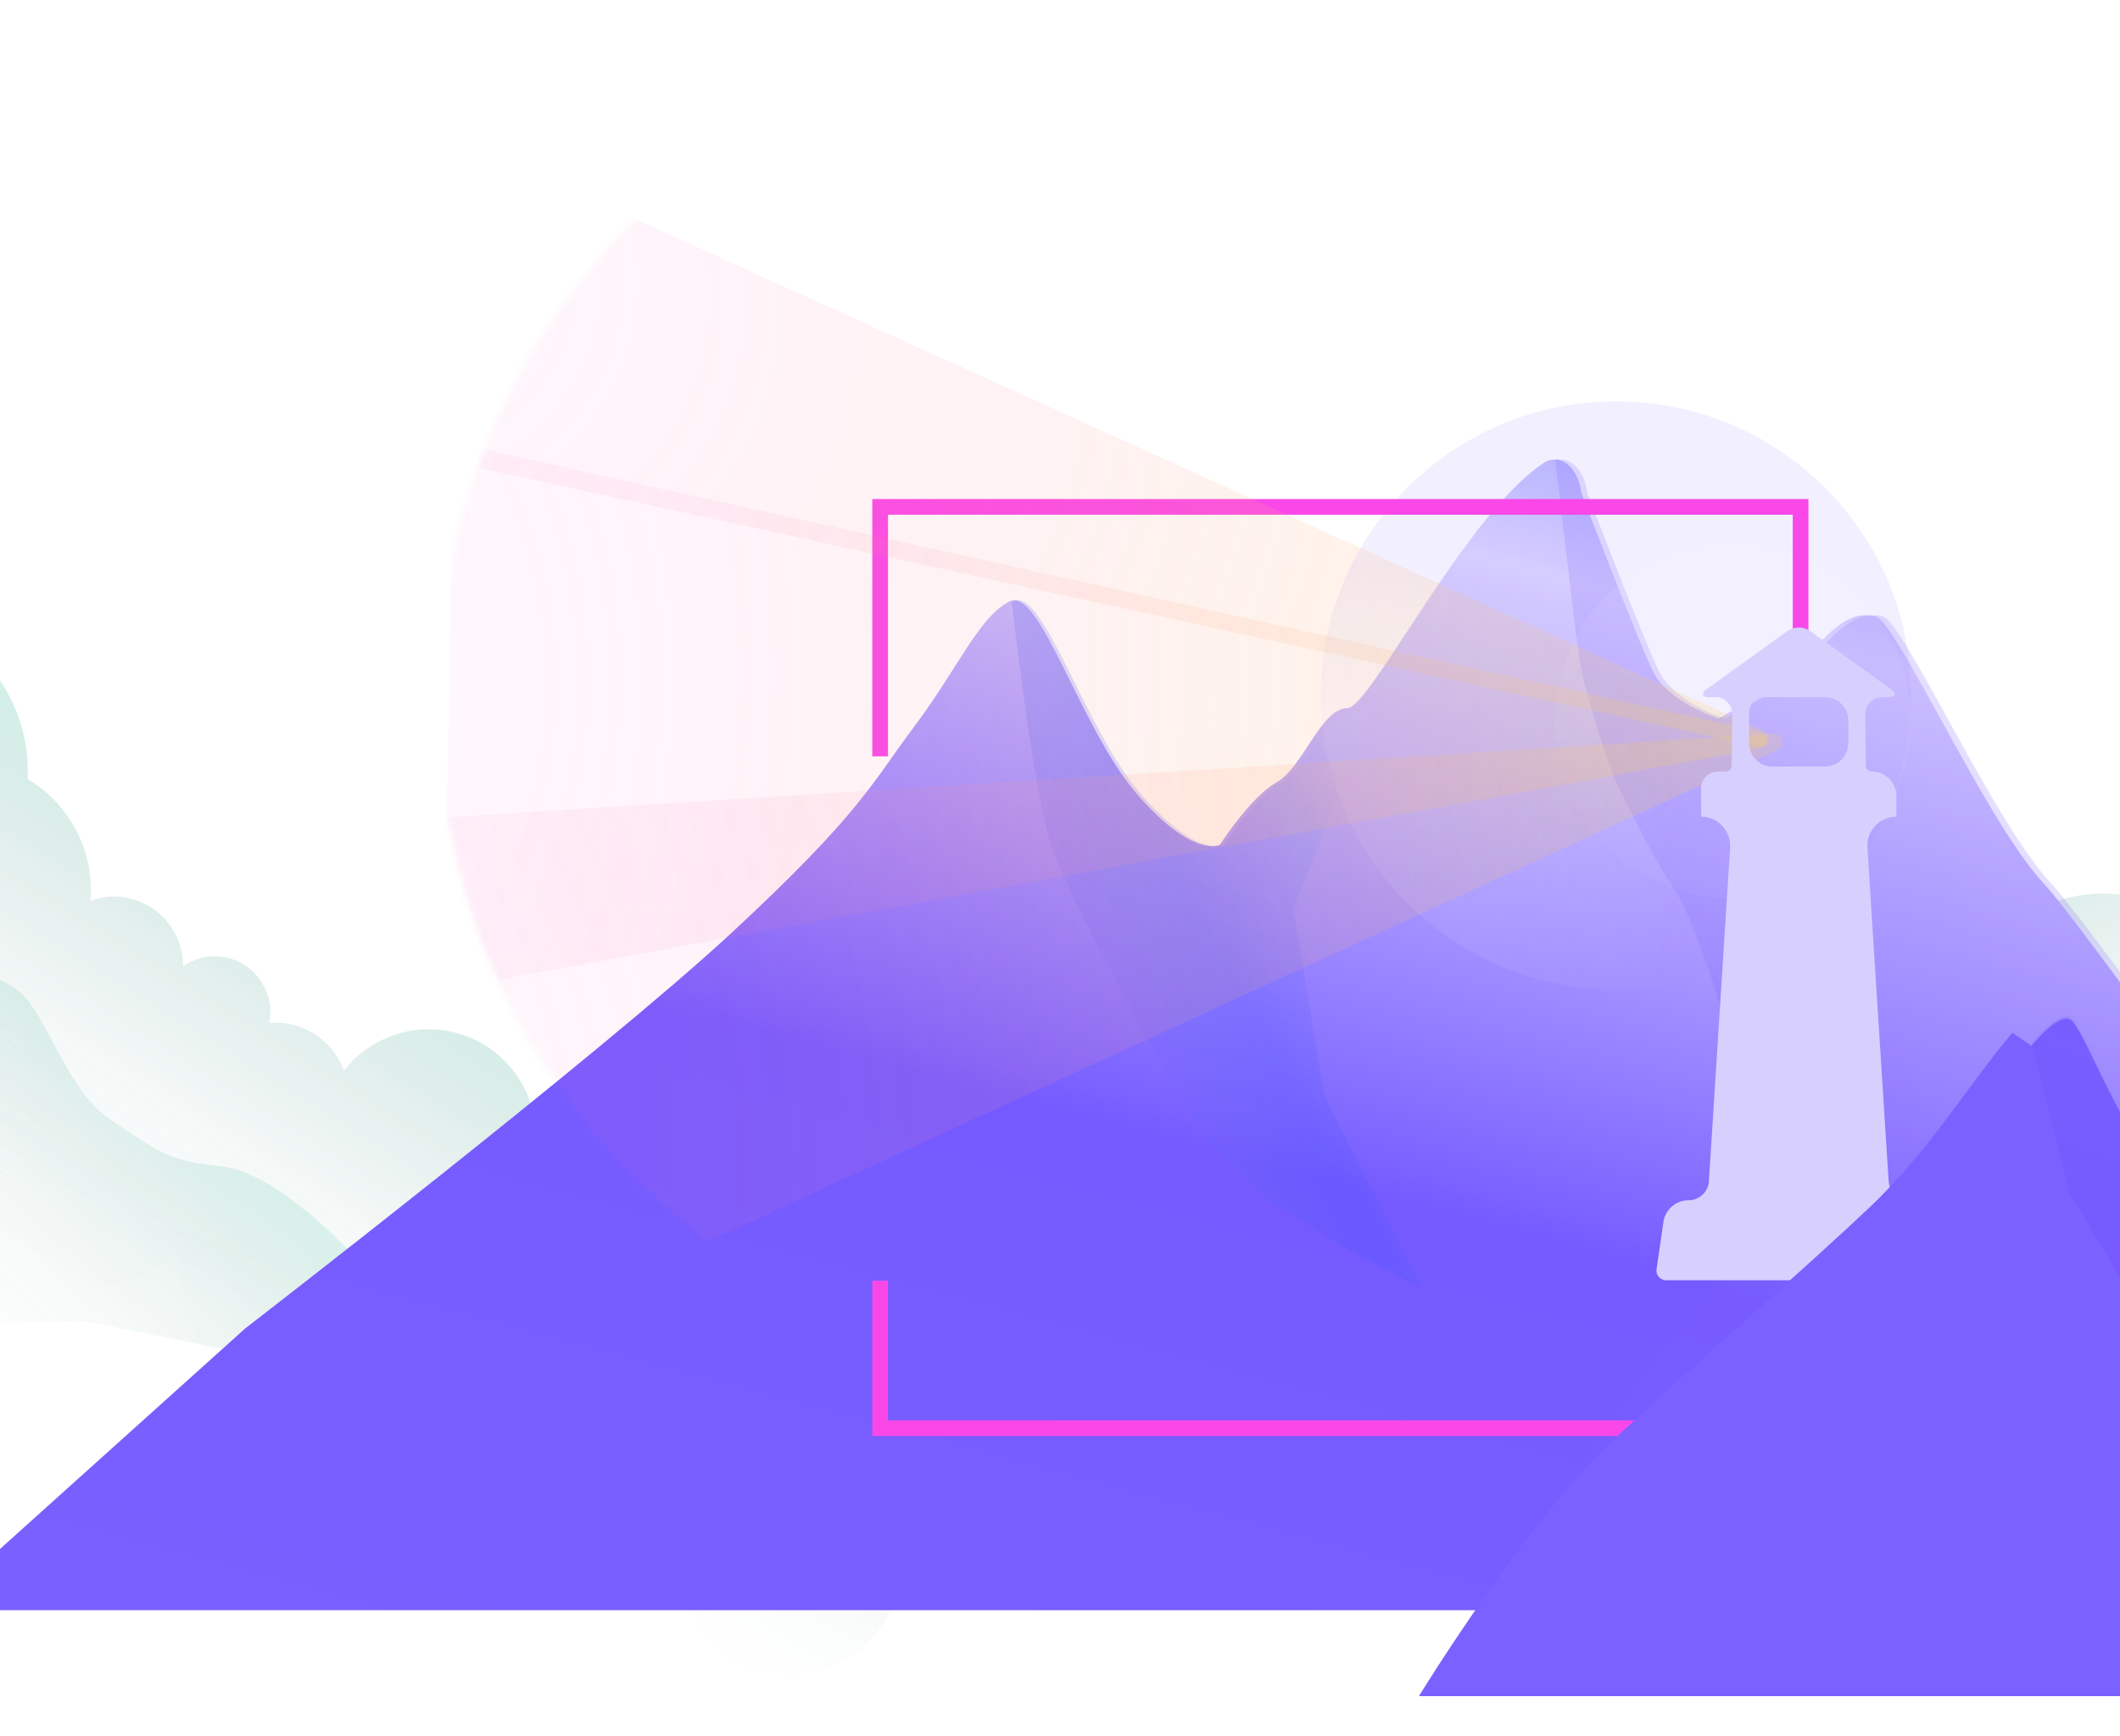 <svg width="375" height="307" viewBox="0 0 375 307" fill="none" xmlns="http://www.w3.org/2000/svg">
<path style="mix-blend-mode:screen" opacity="0.3" d="M432.442 125.401C426.101 128.664 421.563 134.627 420.049 141.53C414.074 137.143 406.397 135.094 398.518 136.469C386.871 138.502 378.158 147.41 375.808 158.295C373.119 157.927 370.329 157.955 367.518 158.445C364.895 158.902 362.44 159.731 360.174 160.856C357.351 158.562 353.588 157.454 349.724 158.133C344.384 159.063 340.376 163.127 339.256 168.105C336.445 166.551 333.11 165.911 329.697 166.507C322.147 167.821 316.975 174.725 317.676 182.23C315.872 181.679 313.957 181.378 311.975 181.378C301.241 181.378 292.544 190.08 292.544 200.809C292.544 203.844 293.24 206.716 294.481 209.278C293.93 210.853 293.758 212.585 294.064 214.344C295.022 219.834 300.244 223.508 305.734 222.551C307.61 222.222 309.258 221.393 310.6 220.235C314.759 223.998 320.544 225.886 326.501 224.85C331.868 223.915 336.306 220.791 339.067 216.56C342.541 218.876 346.879 219.917 351.316 219.143C356.689 218.208 361.015 214.829 363.37 210.347C367.535 211.789 372.111 212.228 376.76 211.416C377.005 211.371 377.244 211.321 377.484 211.271C380.463 224.834 393.63 233.764 407.438 231.353C417.966 229.522 425.906 221.61 428.294 211.855C432.331 212.997 436.679 213.27 441.089 212.501C443.243 212.123 445.303 211.51 447.241 210.703C448.215 211.321 449.234 211.867 450.292 212.334V100.597C438.633 102.752 430.794 113.72 432.442 125.401Z" fill="url(#paint0_linear_4028_89)"/>
<path style="mix-blend-mode:screen" opacity="0.2" d="M449.043 166.507C449.444 166.379 449.861 166.273 450.29 166.179V239.299C447.924 239.382 384.241 216.232 375.199 215.937C372.437 215.842 364.843 216.777 362.772 215.263C358.006 211.778 364.348 208.793 367.054 207.162C371.647 204.389 374.614 199.874 379.726 197.703C382.743 196.422 386.423 194.763 389.697 194.1C393.088 193.416 397.085 193.198 400.047 191.517C402.124 190.337 403.511 188.355 405.648 187.102C407.887 185.788 410.526 185.047 412.608 183.516C413.683 182.72 416.388 178.311 417.073 178.144C421.266 177.108 425.347 178.127 429.701 176.574C436.683 174.079 441.71 168.829 449.037 166.518L449.043 166.507Z" fill="url(#paint1_linear_4028_89)"/>
<path style="mix-blend-mode:screen" opacity="0.3" d="M163.15 282.367C161.532 282.11 160.104 281.38 158.986 280.344C156.95 290.599 147.151 297.49 136.744 295.817C127.395 294.319 120.672 286.415 120.324 277.309C117.73 278.026 114.946 278.21 112.113 277.755C105.829 276.75 100.737 272.819 97.996 267.576C93.355 270.72 87.552 272.172 81.579 271.212C70.74 269.474 62.911 260.37 62.383 249.826C59.722 250.221 56.955 250.226 54.162 249.775C40.469 247.577 30.874 235.378 31.638 221.833C25.683 226.392 17.951 228.594 9.961 227.315C0.366 225.771 -7.32 219.567 -11.16 211.384C-15.546 213.495 -20.593 214.338 -25.76 213.505C-31.016 212.661 -35.612 210.216 -39.141 206.752C-43.05 210.361 -48.104 212.68 -53.566 213.168L-26.395 107.847C-23.584 107.583 -20.686 107.739 -17.775 108.357C-3.823 111.336 5.574 123.989 4.881 137.794C12.226 142.156 16.733 150.426 16.02 159.298C17.901 158.627 19.978 158.398 22.093 158.737C28.133 159.709 32.416 164.948 32.385 170.885C34.398 169.502 36.918 168.847 39.524 169.266C44.891 170.127 48.538 175.179 47.677 180.546C47.66 180.68 47.622 180.802 47.594 180.933C48.628 180.849 49.681 180.868 50.752 181.04C55.539 181.81 59.287 185.111 60.854 189.356C64.973 184.088 71.755 181.158 78.828 182.292C88.457 183.839 95.219 192.374 94.776 201.891C96.468 201.73 98.209 201.782 99.965 202.063C111.134 203.857 118.739 214.364 116.942 225.538C116.897 225.826 116.839 226.116 116.783 226.4C123.228 228.097 127.57 234.203 127.044 240.875C129.574 240.096 132.324 239.868 135.117 240.318C142.997 241.581 148.839 247.82 149.964 255.315C151.67 254.588 153.593 254.308 155.564 254.627C161.125 255.515 164.914 260.753 164.019 266.318C164.01 266.351 164.002 266.383 163.994 266.415C164.548 266.386 165.116 266.412 165.691 266.502C170.074 267.208 173.053 271.329 172.349 275.707C171.649 280.092 167.528 283.071 163.145 282.365L163.15 282.367Z" fill="url(#paint2_linear_4028_89)"/>
<path style="mix-blend-mode:screen" opacity="0.2" d="M89.316 265.048L58.959 242.534L14.48 233.583L-19.989 234.994L-69.086 209.166L-32.221 135.559C-29.478 137.966 -26.234 141.608 -23.775 146.806C-18.523 157.892 -17.818 163.906 -10.299 168.438C-2.78 172.969 -3.257 171.236 2.443 174.676C8.143 178.128 11.213 192.512 19.648 198.125C28.075 203.74 29.941 205.41 38.959 206.277C47.98 207.14 60.466 218.612 70.196 230.876C79.919 243.143 89.314 265.041 89.314 265.041L89.316 265.048Z" fill="url(#paint3_linear_4028_89)"/>
<path d="M467.973 284.805H-12.051L43.398 234.944C43.398 234.944 105.989 186.656 129.239 165.143C152.489 143.621 154.279 138.369 161.791 128.403C169.179 118.589 173.111 109.278 178.349 106.492C178.437 106.448 178.516 106.404 178.604 106.36C183.965 103.734 191.124 128.925 201.131 140.473C201.361 140.738 201.581 140.986 201.801 141.234C211.359 151.906 215.803 149.395 215.803 149.395C215.803 149.395 216.102 148.935 216.614 148.184C218.289 145.761 222.256 140.376 225.818 138.369C230.465 135.751 233.683 125.247 238.338 125.247C239.255 125.247 240.825 123.478 242.879 120.64C249.827 111.011 262.267 89.064 273.024 81.902C273.377 81.672 273.729 81.504 274.082 81.407C276.656 80.647 279.266 83.158 279.707 87.181C279.707 87.181 289.661 113.177 292.35 118.686C295.031 124.203 303.971 127.086 303.971 127.086C303.971 127.086 313.449 121.745 315.415 120.879C317.381 120.003 324.206 108.199 330.272 108.853C330.695 108.8 331.153 108.836 331.691 108.977C335.624 110.029 351.203 145.195 361.475 156.212C371.244 166.69 432.08 255.767 463.291 281.313C464.94 282.665 466.501 283.833 467.973 284.805Z" fill="url(#paint4_linear_4028_89)"/>
<path style="mix-blend-mode:multiply" opacity="0.2" d="M465.06 281.503C433.723 255.929 372.643 166.752 362.834 156.262C352.521 145.232 336.88 110.027 332.931 108.974C332.391 108.832 331.931 108.797 331.506 108.85C325.416 108.195 318.564 120.012 316.59 120.889C314.616 121.756 305.1 127.103 305.1 127.103C305.1 127.103 296.124 124.217 293.433 118.693C290.733 113.179 280.739 87.153 280.739 87.153C280.296 83.125 277.676 80.611 275.091 81.373C276.454 92.898 278.508 110.187 279.207 115.454C280.278 123.571 285.519 137.558 285.519 137.558C285.519 137.558 291.379 150.19 296.23 157.413C301.081 164.628 307.951 190.529 307.951 190.529L311.093 202.648L306.074 223.079L282.846 254.876L260.919 285H466.016C465.706 283.867 465.387 282.698 465.06 281.503Z" fill="url(#paint5_linear_4028_89)"/>
<path style="mix-blend-mode:multiply" opacity="0.2" d="M251.632 227.877C251.632 227.877 224.066 214.598 216.365 205.206C208.663 195.805 198.43 175.056 198.43 175.056C198.43 175.056 189.542 159.715 186.002 149.535C183.213 141.532 180.159 116.719 178.973 106.486C179.061 106.442 179.141 106.398 179.23 106.353C184.612 103.724 191.8 128.944 201.847 140.505C202.077 140.771 202.298 141.019 202.52 141.267C212.116 151.951 216.577 149.437 216.577 149.437C216.577 149.437 216.878 148.977 217.392 148.224C219.073 145.799 223.057 140.408 226.633 138.398C231.298 135.778 234.529 125.262 239.203 125.262C240.124 125.262 241.7 123.491 243.762 120.65L237.495 138.62L228.784 160.75L234.246 193.796L251.632 227.877Z" fill="url(#paint6_linear_4028_89)"/>
<g opacity="0.5" filter="url(#filter0_f_4028_89)">
<ellipse cx="285.86" cy="122.995" rx="52.197" ry="52.007" fill="white" fill-opacity="0.1"/>
<ellipse cx="285.86" cy="122.995" rx="52.197" ry="52.007" fill="url(#paint7_radial_4028_89)" fill-opacity="0.2"/>
</g>
<circle opacity="0.3" cx="306.517" cy="127.47" r="31.466" fill="url(#paint8_radial_4028_89)" fill-opacity="0.2"/>
<path d="M157.074 251.225H317.113V227.118H319.887V254H154.299V226.523H157.074V251.225ZM319.887 111.86H317.113V91.041H157.074V133.774H154.299V88.267H319.887V111.86Z" fill="#FA48E8"/>
<mask id="mask0_4028_89" style="mask-type:alpha" maskUnits="userSpaceOnUse" x="77" y="3" width="241" height="241">
<circle cx="197.455" cy="123.608" r="120.125" transform="rotate(-1.686 197.455 123.608)" fill="white"/>
</mask>
<g mask="url(#mask0_4028_89)">
<g filter="url(#filter1_f_4028_89)">
<path d="M313.729 129.814C315.367 129.712 315.931 131.953 314.44 132.638L86.476 237.338C85.634 237.725 84.648 237.252 84.422 236.354L62.02 147.361C61.794 146.463 62.439 145.58 63.363 145.522L313.729 129.814Z" fill="url(#paint9_radial_4028_89)" fill-opacity="0.2"/>
</g>
<g filter="url(#filter2_f_4028_89)">
<path d="M311.504 129.456C313.081 129.805 313.04 132.067 311.451 132.358L80.245 174.749C79.325 174.918 78.48 174.202 78.497 173.266L80.186 80.129C80.203 79.193 81.073 78.507 81.987 78.71L311.504 129.456Z" fill="url(#paint10_radial_4028_89)" fill-opacity="0.2"/>
</g>
<g filter="url(#filter3_f_4028_89)">
<path d="M311.897 129.24C313.514 129.974 312.706 132.414 310.97 132.036L59.323 77.232C58.463 77.045 57.956 76.154 58.232 75.319L75.326 23.753C75.603 22.918 76.543 22.507 77.344 22.87L311.897 129.24Z" fill="url(#paint11_radial_4028_89)" fill-opacity="0.2"/>
</g>
</g>
<path d="M343.328 224.488L342.432 218.373L342.058 215.81C341.59 213.753 339.758 212.285 337.646 212.285C335.761 212.285 334.196 210.816 334.076 208.933L330.319 149.889C330.132 146.952 332.472 144.455 335.426 144.455L335.453 140.863C335.453 138.433 333.501 136.457 331.068 136.457C330.506 136.457 330.038 136.003 330.038 135.442L329.945 126.309C329.932 124.654 331.255 123.305 332.913 123.305H334.464C335.079 123.305 335.346 122.517 334.838 122.157L320.279 111.675C319.998 111.475 319.704 111.315 319.383 111.208C319.062 111.088 318.728 111.021 318.393 111.008C317.591 110.954 316.762 111.181 316.08 111.675L301.521 122.157C301.026 122.517 301.28 123.305 301.895 123.305H303.446C305.104 123.305 306.428 124.654 306.414 126.309L306.321 135.442C306.321 136.003 305.853 136.457 305.291 136.457H303.887C302.229 136.457 300.892 137.806 300.892 139.461L300.919 144.455C303.754 144.455 306.04 146.765 306.04 149.569C306.04 149.676 306.04 149.783 306.04 149.889L302.283 208.933C302.163 210.816 300.598 212.285 298.713 212.285C297.657 212.285 296.668 212.645 295.879 213.273C295.103 213.9 294.528 214.781 294.288 215.81L293.913 218.373L293.512 221.124L293.298 222.579L293.018 224.488C292.871 225.517 293.673 226.438 294.716 226.438H341.63C342.673 226.438 343.475 225.517 343.328 224.488ZM326.95 131.45C326.95 133.733 325.105 135.576 322.819 135.576H313.513C311.227 135.576 309.382 133.733 309.382 131.45V126.016C309.382 124.934 310.011 123.999 310.933 123.572C311.281 123.399 311.668 123.305 312.096 123.305H322.819C325.105 123.305 326.95 125.148 326.95 127.431V131.45Z" fill="#D7D0FF"/>
<path d="M474.847 250.756V300H250.992C250.992 300 270.152 268.631 286.172 253.922C302.192 239.219 320.093 223.592 330.775 213.48C341.457 203.367 348.802 190.957 355.964 182.687L359.358 184.985C359.358 184.985 364.069 179.008 366.272 180.388C368.47 181.763 374.751 199.233 380.716 205.204C386.687 211.181 389.511 205.66 397.679 209.338C405.847 213.017 432.86 236.826 439.768 240.08C445.233 242.664 462.658 246.362 474.847 250.743V250.756Z" fill="url(#paint12_linear_4028_89)"/>
<path style="mix-blend-mode:multiply" opacity="0.2" d="M474.847 250.36V299.604H393.442C387.205 285.376 380.74 269.768 378.777 261.973C374.649 245.567 380.683 236.848 380.683 236.848C373.389 222.297 366.234 211.456 366.234 211.456L359.357 184.596C359.357 184.596 364.068 178.619 366.272 179.999C368.469 181.373 374.75 198.843 380.715 204.814C386.686 210.792 389.51 205.27 397.679 208.949C405.847 212.628 432.859 236.436 439.767 239.691C445.232 242.274 462.658 245.972 474.847 250.354V250.36Z" fill="url(#paint13_linear_4028_89)"/>
<defs>
<filter id="filter0_f_4028_89" x="227.969" y="65.293" width="115.782" height="115.402" filterUnits="userSpaceOnUse" color-interpolation-filters="sRGB">
<feFlood flood-opacity="0" result="BackgroundImageFix"/>
<feBlend mode="normal" in="SourceGraphic" in2="BackgroundImageFix" result="shape"/>
<feGaussianBlur stdDeviation="2.847" result="effect1_foregroundBlur_4028_89"/>
</filter>
<filter id="filter1_f_4028_89" x="54.382" y="122.219" width="268.515" height="122.847" filterUnits="userSpaceOnUse" color-interpolation-filters="sRGB">
<feFlood flood-opacity="0" result="BackgroundImageFix"/>
<feBlend mode="normal" in="SourceGraphic" in2="BackgroundImageFix" result="shape"/>
<feGaussianBlur stdDeviation="3.796" result="effect1_foregroundBlur_4028_89"/>
</filter>
<filter id="filter2_f_4028_89" x="70.905" y="71.082" width="249.352" height="111.285" filterUnits="userSpaceOnUse" color-interpolation-filters="sRGB">
<feFlood flood-opacity="0" result="BackgroundImageFix"/>
<feBlend mode="normal" in="SourceGraphic" in2="BackgroundImageFix" result="shape"/>
<feGaussianBlur stdDeviation="3.796" result="effect1_foregroundBlur_4028_89"/>
</filter>
<filter id="filter3_f_4028_89" x="50.564" y="15.145" width="269.8" height="124.522" filterUnits="userSpaceOnUse" color-interpolation-filters="sRGB">
<feFlood flood-opacity="0" result="BackgroundImageFix"/>
<feBlend mode="normal" in="SourceGraphic" in2="BackgroundImageFix" result="shape"/>
<feGaussianBlur stdDeviation="3.796" result="effect1_foregroundBlur_4028_89"/>
</filter>
<linearGradient id="paint0_linear_4028_89" x1="361.421" y1="136.586" x2="407.627" y2="228.391" gradientUnits="userSpaceOnUse">
<stop stop-color="#65D0B6"/>
<stop offset="0.06" stop-color="#54BCA3" stop-opacity="0.84"/>
<stop offset="0.16" stop-color="#3EA18B" stop-opacity="0.62"/>
<stop offset="0.26" stop-color="#2B8A75" stop-opacity="0.43"/>
<stop offset="0.36" stop-color="#1B7764" stop-opacity="0.27"/>
<stop offset="0.47" stop-color="#0F6957" stop-opacity="0.15"/>
<stop offset="0.58" stop-color="#065F4D" stop-opacity="0.07"/>
<stop offset="0.69" stop-color="#015847" stop-opacity="0.02"/>
<stop offset="0.83" stop-color="#005746" stop-opacity="0"/>
</linearGradient>
<linearGradient id="paint1_linear_4028_89" x1="401.111" y1="182.102" x2="441.51" y2="249.599" gradientUnits="userSpaceOnUse">
<stop stop-color="#65D0B6"/>
<stop offset="0.07" stop-color="#54BCA3" stop-opacity="0.84"/>
<stop offset="0.19" stop-color="#3EA18B" stop-opacity="0.62"/>
<stop offset="0.31" stop-color="#2B8A75" stop-opacity="0.43"/>
<stop offset="0.44" stop-color="#1B7764" stop-opacity="0.27"/>
<stop offset="0.56" stop-color="#0F6957" stop-opacity="0.15"/>
<stop offset="0.7" stop-color="#065F4D" stop-opacity="0.07"/>
<stop offset="0.84" stop-color="#015847" stop-opacity="0.02"/>
<stop offset="1" stop-color="#005746" stop-opacity="0"/>
</linearGradient>
<linearGradient id="paint2_linear_4028_89" x1="85.915" y1="171.873" x2="38.485" y2="247.088" gradientUnits="userSpaceOnUse">
<stop stop-color="#65D0B6"/>
<stop offset="0.07" stop-color="#54BCA3" stop-opacity="0.84"/>
<stop offset="0.19" stop-color="#3EA18B" stop-opacity="0.62"/>
<stop offset="0.31" stop-color="#2B8A75" stop-opacity="0.43"/>
<stop offset="0.44" stop-color="#1B7764" stop-opacity="0.27"/>
<stop offset="0.56" stop-color="#0F6957" stop-opacity="0.15"/>
<stop offset="0.7" stop-color="#065F4D" stop-opacity="0.07"/>
<stop offset="0.84" stop-color="#015847" stop-opacity="0.02"/>
<stop offset="1" stop-color="#005746" stop-opacity="0"/>
</linearGradient>
<linearGradient id="paint3_linear_4028_89" x1="34.204" y1="194.263" x2="-16.559" y2="248.425" gradientUnits="userSpaceOnUse">
<stop stop-color="#65D0B6"/>
<stop offset="0.07" stop-color="#54BCA3" stop-opacity="0.84"/>
<stop offset="0.19" stop-color="#3EA18B" stop-opacity="0.62"/>
<stop offset="0.31" stop-color="#2B8A75" stop-opacity="0.43"/>
<stop offset="0.44" stop-color="#1B7764" stop-opacity="0.27"/>
<stop offset="0.56" stop-color="#0F6957" stop-opacity="0.15"/>
<stop offset="0.7" stop-color="#065F4D" stop-opacity="0.07"/>
<stop offset="0.84" stop-color="#015847" stop-opacity="0.02"/>
<stop offset="1" stop-color="#005746" stop-opacity="0"/>
</linearGradient>
<linearGradient id="paint4_linear_4028_89" x1="253.811" y1="-9.13" x2="160.335" y2="341.976" gradientUnits="userSpaceOnUse">
<stop stop-color="#3952FF"/>
<stop offset="0.28" stop-color="#DED7FF"/>
<stop offset="0.58" stop-color="#7B61FF"/>
<stop offset="0.594" stop-color="#755AFF"/>
<stop offset="1" stop-color="#7B61FF"/>
</linearGradient>
<linearGradient id="paint5_linear_4028_89" x1="449.676" y1="155.23" x2="305.213" y2="204.559" gradientUnits="userSpaceOnUse">
<stop stop-color="#DED7FF"/>
<stop offset="0.04" stop-color="#7B61FF"/>
<stop offset="0.194" stop-color="#7060F8"/>
<stop offset="0.35" stop-color="#7B61FF"/>
<stop offset="0.351" stop-color="#7B61FF"/>
<stop offset="0.62" stop-color="#7B61FF"/>
<stop offset="0.85" stop-color="#755AFF"/>
<stop offset="1" stop-color="#7B61FF"/>
</linearGradient>
<linearGradient id="paint6_linear_4028_89" x1="244.94" y1="152.022" x2="197.164" y2="176.454" gradientUnits="userSpaceOnUse">
<stop stop-color="#DEEDF9" stop-opacity="0.1"/>
<stop offset="0.04" stop-color="#188AFC" stop-opacity="0.06"/>
<stop offset="0.35" stop-color="#6F6BFE"/>
<stop offset="0.62" stop-color="#3952FF"/>
<stop offset="0.85" stop-color="#5865F2"/>
<stop offset="1" stop-color="#7B61FF"/>
</linearGradient>
<radialGradient id="paint7_radial_4028_89" cx="0" cy="0" r="1" gradientUnits="userSpaceOnUse" gradientTransform="translate(238.847 158.259) rotate(-20.107) scale(59.582 59.416)">
<stop stop-color="white" stop-opacity="0.25"/>
<stop offset="1" stop-color="#7B61FF"/>
</radialGradient>
<radialGradient id="paint8_radial_4028_89" cx="0" cy="0" r="1" gradientUnits="userSpaceOnUse" gradientTransform="translate(278.176 148.806) rotate(-20.174) scale(35.933)">
<stop stop-color="white" stop-opacity="0.1"/>
<stop offset="1" stop-color="white"/>
</radialGradient>
<radialGradient id="paint9_radial_4028_89" cx="0" cy="0" r="1" gradientUnits="userSpaceOnUse" gradientTransform="translate(30.283 199.033) rotate(-12.996) scale(275.492 314.422)">
<stop stop-color="#FA48E8" stop-opacity="0.1"/>
<stop offset="1" stop-color="#FFD15B"/>
</radialGradient>
<radialGradient id="paint10_radial_4028_89" cx="0" cy="0" r="1" gradientUnits="userSpaceOnUse" gradientTransform="translate(38.876 122.387) rotate(2.27) scale(257.383 319.162)">
<stop stop-color="#FA48E8" stop-opacity="0.1"/>
<stop offset="1" stop-color="#FFD15B"/>
</radialGradient>
<radialGradient id="paint11_radial_4028_89" cx="0" cy="0" r="1" gradientUnits="userSpaceOnUse" gradientTransform="translate(23.782 33.039) rotate(18.986) scale(292.043 190.058)">
<stop stop-color="#FA48E8" stop-opacity="0.1"/>
<stop offset="1" stop-color="#FFD15B"/>
</radialGradient>
<linearGradient id="paint12_linear_4028_89" x1="158.11" y1="234.154" x2="636.033" y2="384.827" gradientUnits="userSpaceOnUse">
<stop stop-color="#7B61FF"/>
<stop offset="0.28" stop-color="#7B61FF"/>
<stop offset="0.58" stop-color="#7B61FF"/>
<stop offset="0.83" stop-color="#7B61FF"/>
<stop offset="1" stop-color="#5E40F6"/>
</linearGradient>
<linearGradient id="paint13_linear_4028_89" x1="478.884" y1="-0.49" x2="376.257" y2="262.011" gradientUnits="userSpaceOnUse">
<stop stop-color="#7B61FF" stop-opacity="0"/>
<stop offset="0.04" stop-color="#7B61FF" stop-opacity="0.06"/>
<stop offset="0.35" stop-color="#7B61FF" stop-opacity="0.46"/>
<stop offset="0.62" stop-color="#7B61FF" stop-opacity="0.76"/>
<stop offset="0.85" stop-color="#5D3EF9" stop-opacity="0.94"/>
<stop offset="1" stop-color="#9640FF"/>
</linearGradient>
</defs>
</svg>
